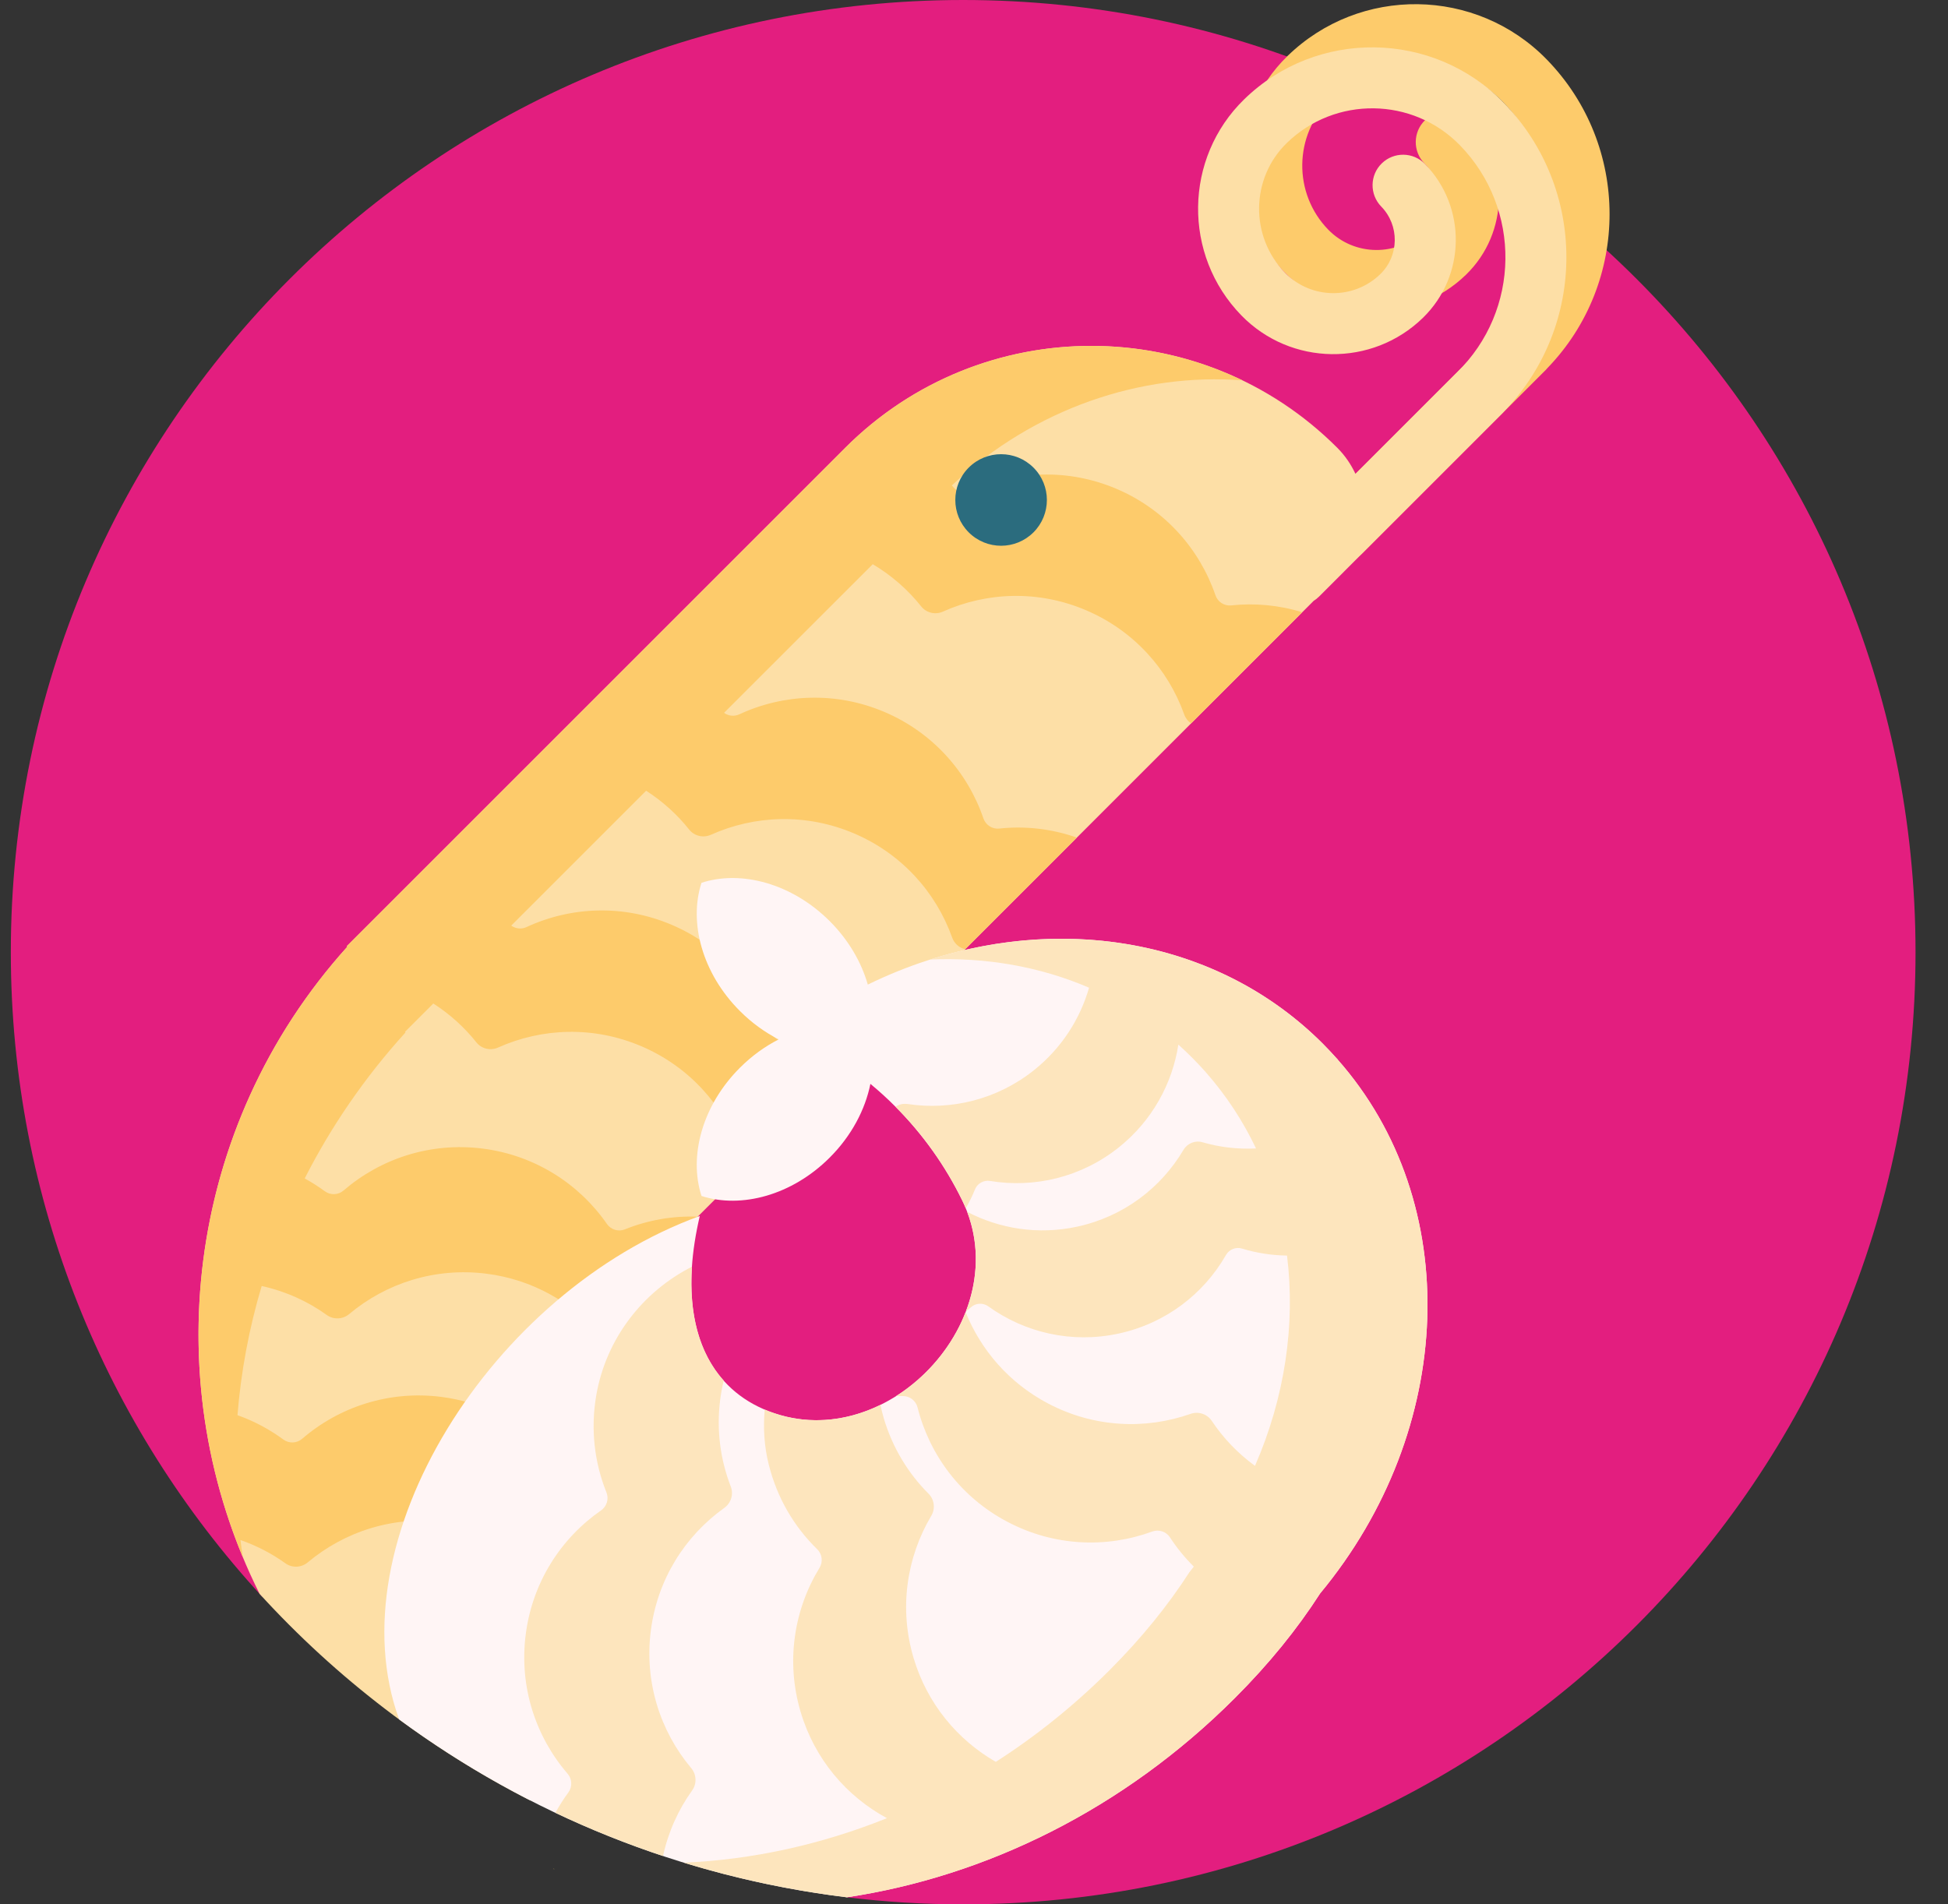 <svg width="45" height="44" viewBox="0 0 45 44" fill="none" xmlns="http://www.w3.org/2000/svg">
<rect x="0" y="0" width="45" height="44" fill="#333333" stroke="none"/>
<g clip-path="url(#clip0_8789_11678)">
<path d="M44.25 22C44.25 34.15 34.4 44 22.25 44C21.336 44 20.436 43.943 19.551 43.835C16.11 40.094 11.377 37.546 6.053 36.887C2.45 32.969 0.25 27.742 0.25 22C0.25 9.85 10.1 0 22.25 0C34.4 0 44.25 9.85 44.25 22Z" fill="#E31E7F"/>
<path d="M35.746 8.505C35.736 8.517 35.726 8.529 35.715 8.54L31.467 12.788C31.192 13.063 30.745 13.063 30.47 12.788C30.194 12.512 30.194 12.066 30.47 11.791L34.654 7.607C36.119 6.179 36.15 3.825 34.722 2.359C33.634 1.242 31.84 1.219 30.723 2.307C29.885 3.123 29.868 4.469 30.684 5.307C31.283 5.921 32.27 5.934 32.884 5.336C33.32 4.911 33.329 4.211 32.905 3.775C32.633 3.496 32.639 3.049 32.918 2.778C33.197 2.506 33.643 2.512 33.915 2.791C34.882 3.783 34.861 5.378 33.868 6.345C32.697 7.487 30.815 7.462 29.674 6.291C28.315 4.896 28.345 2.656 29.739 1.297C31.413 -0.334 34.102 -0.298 35.732 1.375C37.666 3.361 37.66 6.526 35.746 8.505Z" fill="#FDCB6B"/>
<path d="M34.749 9.502C34.738 9.514 34.729 9.526 34.717 9.537L30.47 13.785C30.432 13.823 30.39 13.855 30.346 13.883L15.189 29.04L15.175 29.026C15.17 29.051 15.165 29.076 15.161 29.1C12.039 32.596 11.072 37.335 12.255 41.603C9.889 40.395 7.771 38.771 5.997 36.827C3.588 32.011 4.263 26.046 8.023 21.874L8.01 21.862L19.526 10.346C22.665 7.207 27.754 7.207 30.892 10.346C31.072 10.526 31.21 10.731 31.312 10.949L33.657 8.604C35.122 7.176 35.153 4.822 33.725 3.356C32.637 2.239 30.843 2.216 29.726 3.304C28.888 4.12 28.87 5.466 29.687 6.304C30.285 6.918 31.272 6.931 31.887 6.333C32.323 5.908 32.332 5.208 31.907 4.772C31.636 4.493 31.641 4.046 31.92 3.775C32.199 3.503 32.646 3.509 32.917 3.788C33.885 4.781 33.864 6.375 32.871 7.343C31.699 8.484 29.818 8.459 28.677 7.288C27.318 5.893 27.347 3.653 28.742 2.294C30.416 0.664 33.104 0.699 34.735 2.372C36.669 4.358 36.662 7.523 34.749 9.502Z" fill="#FDDFA6"/>
<path d="M30.083 14.146L27.515 16.714C27.444 16.665 27.387 16.594 27.356 16.507C26.983 15.462 26.191 14.57 25.089 14.1C23.988 13.63 22.796 13.677 21.783 14.131C21.607 14.21 21.4 14.162 21.28 14.011C20.975 13.628 20.599 13.296 20.161 13.036L16.726 16.47C16.826 16.543 16.961 16.559 17.077 16.505C18.101 16.03 19.314 15.974 20.434 16.451C21.553 16.929 22.353 17.843 22.718 18.91C22.771 19.063 22.922 19.161 23.082 19.144C23.673 19.081 24.285 19.145 24.877 19.353L22.296 21.933C22.16 21.901 22.046 21.801 21.996 21.664C21.623 20.618 20.831 19.726 19.729 19.256C18.628 18.787 17.436 18.833 16.423 19.287C16.247 19.366 16.04 19.318 15.92 19.167C15.645 18.821 15.311 18.517 14.926 18.27L11.81 21.386C11.91 21.459 12.045 21.475 12.161 21.421C13.185 20.946 14.398 20.89 15.517 21.368C16.637 21.845 17.437 22.759 17.802 23.826C17.855 23.979 18.006 24.077 18.166 24.06C18.757 23.997 19.369 24.061 19.961 24.269L17.38 26.849C17.244 26.817 17.13 26.717 17.08 26.579C16.707 25.534 15.915 24.642 14.813 24.172C13.712 23.703 12.52 23.749 11.507 24.203C11.331 24.282 11.124 24.234 11.004 24.083C10.729 23.737 10.395 23.434 10.01 23.186L9.354 23.842L9.367 23.855C8.42 24.898 7.645 26.035 7.039 27.228C7.201 27.317 7.357 27.416 7.504 27.524C7.634 27.62 7.814 27.612 7.936 27.507C8.791 26.77 9.942 26.385 11.15 26.538C12.358 26.692 13.377 27.353 14.02 28.279C14.112 28.412 14.284 28.465 14.434 28.405C14.956 28.194 15.527 28.089 16.119 28.111L15.189 29.04L15.175 29.026C15.17 29.051 15.165 29.076 15.161 29.1C14.67 29.65 14.233 30.23 13.848 30.834C13.206 30.085 12.295 29.563 11.239 29.429C10.051 29.278 8.917 29.648 8.067 30.361C7.919 30.485 7.707 30.496 7.55 30.384C7.11 30.067 6.601 29.836 6.045 29.713C5.752 30.695 5.566 31.697 5.486 32.698C5.871 32.834 6.227 33.026 6.547 33.261C6.677 33.357 6.857 33.349 6.979 33.244C7.833 32.507 8.985 32.122 10.193 32.275C11.127 32.394 11.948 32.817 12.57 33.432C12.293 34.193 12.089 34.974 11.955 35.764C11.462 35.455 10.897 35.244 10.281 35.166C9.094 35.015 7.96 35.385 7.109 36.099C6.962 36.222 6.749 36.233 6.593 36.12C6.278 35.895 5.929 35.713 5.554 35.582C5.571 35.717 5.591 35.851 5.612 35.985C3.676 31.331 4.479 25.806 8.023 21.875L8.01 21.862L19.526 10.346C22.008 7.864 25.708 7.345 28.7 8.788C26.365 8.61 23.901 9.427 21.989 11.215C21.998 11.226 22.008 11.237 22.016 11.248C22.115 11.376 22.291 11.417 22.437 11.349C23.46 10.874 24.673 10.818 25.793 11.295C26.913 11.773 27.712 12.687 28.078 13.754C28.13 13.907 28.282 14.005 28.442 13.988C28.982 13.93 29.539 13.979 30.083 14.146ZM12.795 43.188C12.798 43.189 12.8 43.19 12.803 43.191C12.799 43.182 12.795 43.172 12.791 43.163C12.793 43.172 12.794 43.18 12.795 43.188Z" fill="#FDCB6B"/>
<path d="M30.495 36.817C29.968 37.637 29.316 38.444 28.523 39.236C25.945 41.814 22.764 43.357 19.563 43.837C15.722 43.369 12.187 41.911 9.22 39.727C7.722 35.605 11.358 29.845 16.165 28.096C16.165 28.095 16.166 28.095 16.166 28.094C15.777 29.751 15.959 31.147 16.814 32.002C17.046 32.234 17.319 32.417 17.626 32.552C20.41 33.778 23.559 30.459 22.227 27.733C21.84 26.942 21.323 26.209 20.676 25.561C20.493 25.377 20.303 25.205 20.107 25.043C19.986 25.641 19.669 26.244 19.167 26.746C18.298 27.616 17.124 27.931 16.205 27.633C15.907 26.713 16.222 25.54 17.092 24.671C17.366 24.396 17.671 24.177 17.989 24.015C17.671 23.853 17.366 23.634 17.092 23.359C16.222 22.489 15.907 21.316 16.205 20.397C17.124 20.098 18.298 20.414 19.167 21.283C19.603 21.719 19.898 22.231 20.047 22.749C23.639 20.993 27.847 21.405 30.554 24.111C30.669 24.227 30.781 24.346 30.888 24.466C30.889 24.465 30.889 24.463 30.89 24.462C30.892 24.467 30.894 24.472 30.896 24.477C33.828 27.792 33.629 33.037 30.495 36.817Z" fill="#FFF5F5"/>
<path d="M30.495 36.817C29.968 37.637 29.316 38.444 28.524 39.236C25.946 41.814 22.764 43.357 19.563 43.837C18.269 43.679 17.01 43.409 15.795 43.037C17.367 42.97 18.958 42.625 20.489 42.009C19.558 41.506 18.82 40.648 18.495 39.554C18.149 38.387 18.343 37.188 18.931 36.225C19.015 36.088 18.994 35.909 18.879 35.796C18.349 35.28 17.951 34.613 17.758 33.836C17.654 33.42 17.627 32.992 17.666 32.569C18.577 32.955 19.524 32.859 20.339 32.459C20.361 32.564 20.386 32.669 20.417 32.773C20.619 33.453 20.981 34.043 21.45 34.512C21.586 34.648 21.611 34.86 21.512 35.025C20.945 35.98 20.763 37.159 21.104 38.307C21.418 39.363 22.118 40.199 23.004 40.708C23.93 40.114 24.812 39.408 25.63 38.591C26.371 37.849 26.982 37.093 27.476 36.326C27.511 36.283 27.544 36.239 27.578 36.197C27.37 35.99 27.185 35.764 27.028 35.522C26.94 35.386 26.769 35.331 26.618 35.386C25.558 35.775 24.345 35.729 23.269 35.16C22.192 34.591 21.472 33.614 21.196 32.519C21.157 32.363 21.014 32.253 20.853 32.256C20.803 32.258 20.753 32.255 20.703 32.255C21.421 31.8 22.001 31.106 22.306 30.317C22.658 31.19 23.306 31.949 24.204 32.424C25.263 32.984 26.454 33.037 27.501 32.668C27.683 32.604 27.886 32.669 27.993 32.83C28.256 33.225 28.592 33.578 28.991 33.869C29.68 32.29 29.929 30.605 29.731 29.01C29.373 29.005 29.023 28.95 28.69 28.848C28.549 28.805 28.396 28.867 28.322 28.995C27.808 29.892 26.931 30.577 25.841 30.812C24.751 31.048 23.669 30.788 22.83 30.183C22.71 30.097 22.545 30.103 22.434 30.201C22.394 30.236 22.354 30.27 22.312 30.303C22.59 29.577 22.636 28.772 22.343 28C23.097 28.393 23.987 28.536 24.883 28.342C25.955 28.11 26.822 27.444 27.339 26.568C27.429 26.416 27.609 26.342 27.779 26.392C28.173 26.507 28.59 26.556 29.015 26.535C28.715 25.904 28.328 25.31 27.852 24.771C27.85 24.766 27.848 24.761 27.846 24.757C27.845 24.758 27.844 24.76 27.844 24.761C27.743 24.648 27.639 24.537 27.531 24.429C27.43 24.328 27.326 24.23 27.221 24.136C27.081 25.038 26.616 25.893 25.847 26.509C24.976 27.205 23.891 27.454 22.871 27.286C22.725 27.262 22.58 27.342 22.524 27.478C22.463 27.629 22.391 27.776 22.31 27.918C22.284 27.856 22.257 27.794 22.227 27.733C21.843 26.946 21.33 26.216 20.687 25.571C20.766 25.518 20.863 25.494 20.962 25.508C21.968 25.66 23.032 25.409 23.889 24.724C24.523 24.216 24.949 23.547 25.158 22.821C24.014 22.329 22.758 22.114 21.483 22.17C24.714 21.139 28.202 21.759 30.555 24.111C30.67 24.227 30.781 24.345 30.889 24.466C30.89 24.465 30.89 24.463 30.891 24.461C30.893 24.466 30.895 24.471 30.897 24.476C33.828 27.792 33.629 33.037 30.495 36.817ZM15.967 40.852C15.253 40.001 14.883 38.867 15.034 37.679C15.185 36.491 15.827 35.486 16.731 34.841C16.887 34.729 16.951 34.526 16.881 34.346C16.641 33.727 16.547 33.042 16.637 32.338C16.656 32.188 16.684 32.042 16.718 31.899C16.145 31.258 15.912 30.347 15.985 29.267C14.855 29.84 14.003 30.919 13.774 32.238C13.638 33.028 13.734 33.798 14.01 34.484C14.07 34.634 14.017 34.806 13.885 34.898C12.958 35.541 12.297 36.56 12.144 37.768C11.99 38.975 12.375 40.127 13.112 40.982C13.217 41.104 13.225 41.284 13.13 41.414C13.02 41.563 12.92 41.721 12.83 41.885C13.633 42.267 14.463 42.6 15.316 42.883C15.438 42.324 15.671 41.811 15.989 41.368C16.101 41.212 16.091 40.999 15.967 40.852Z" fill="#FDE5BD"/>
<path d="M23.874 10.804C24.287 11.217 24.287 11.887 23.874 12.3C23.461 12.713 22.791 12.713 22.378 12.3C21.965 11.887 21.965 11.217 22.378 10.804C22.791 10.391 23.461 10.391 23.874 10.804Z" fill="#2B6C7E"/>
</g>
<defs>
<clipPath id="clip0_8789_11678">
<rect width="44" height="44" fill="white" transform="translate(0.25)"/>
</clipPath>
</defs>
</svg>
